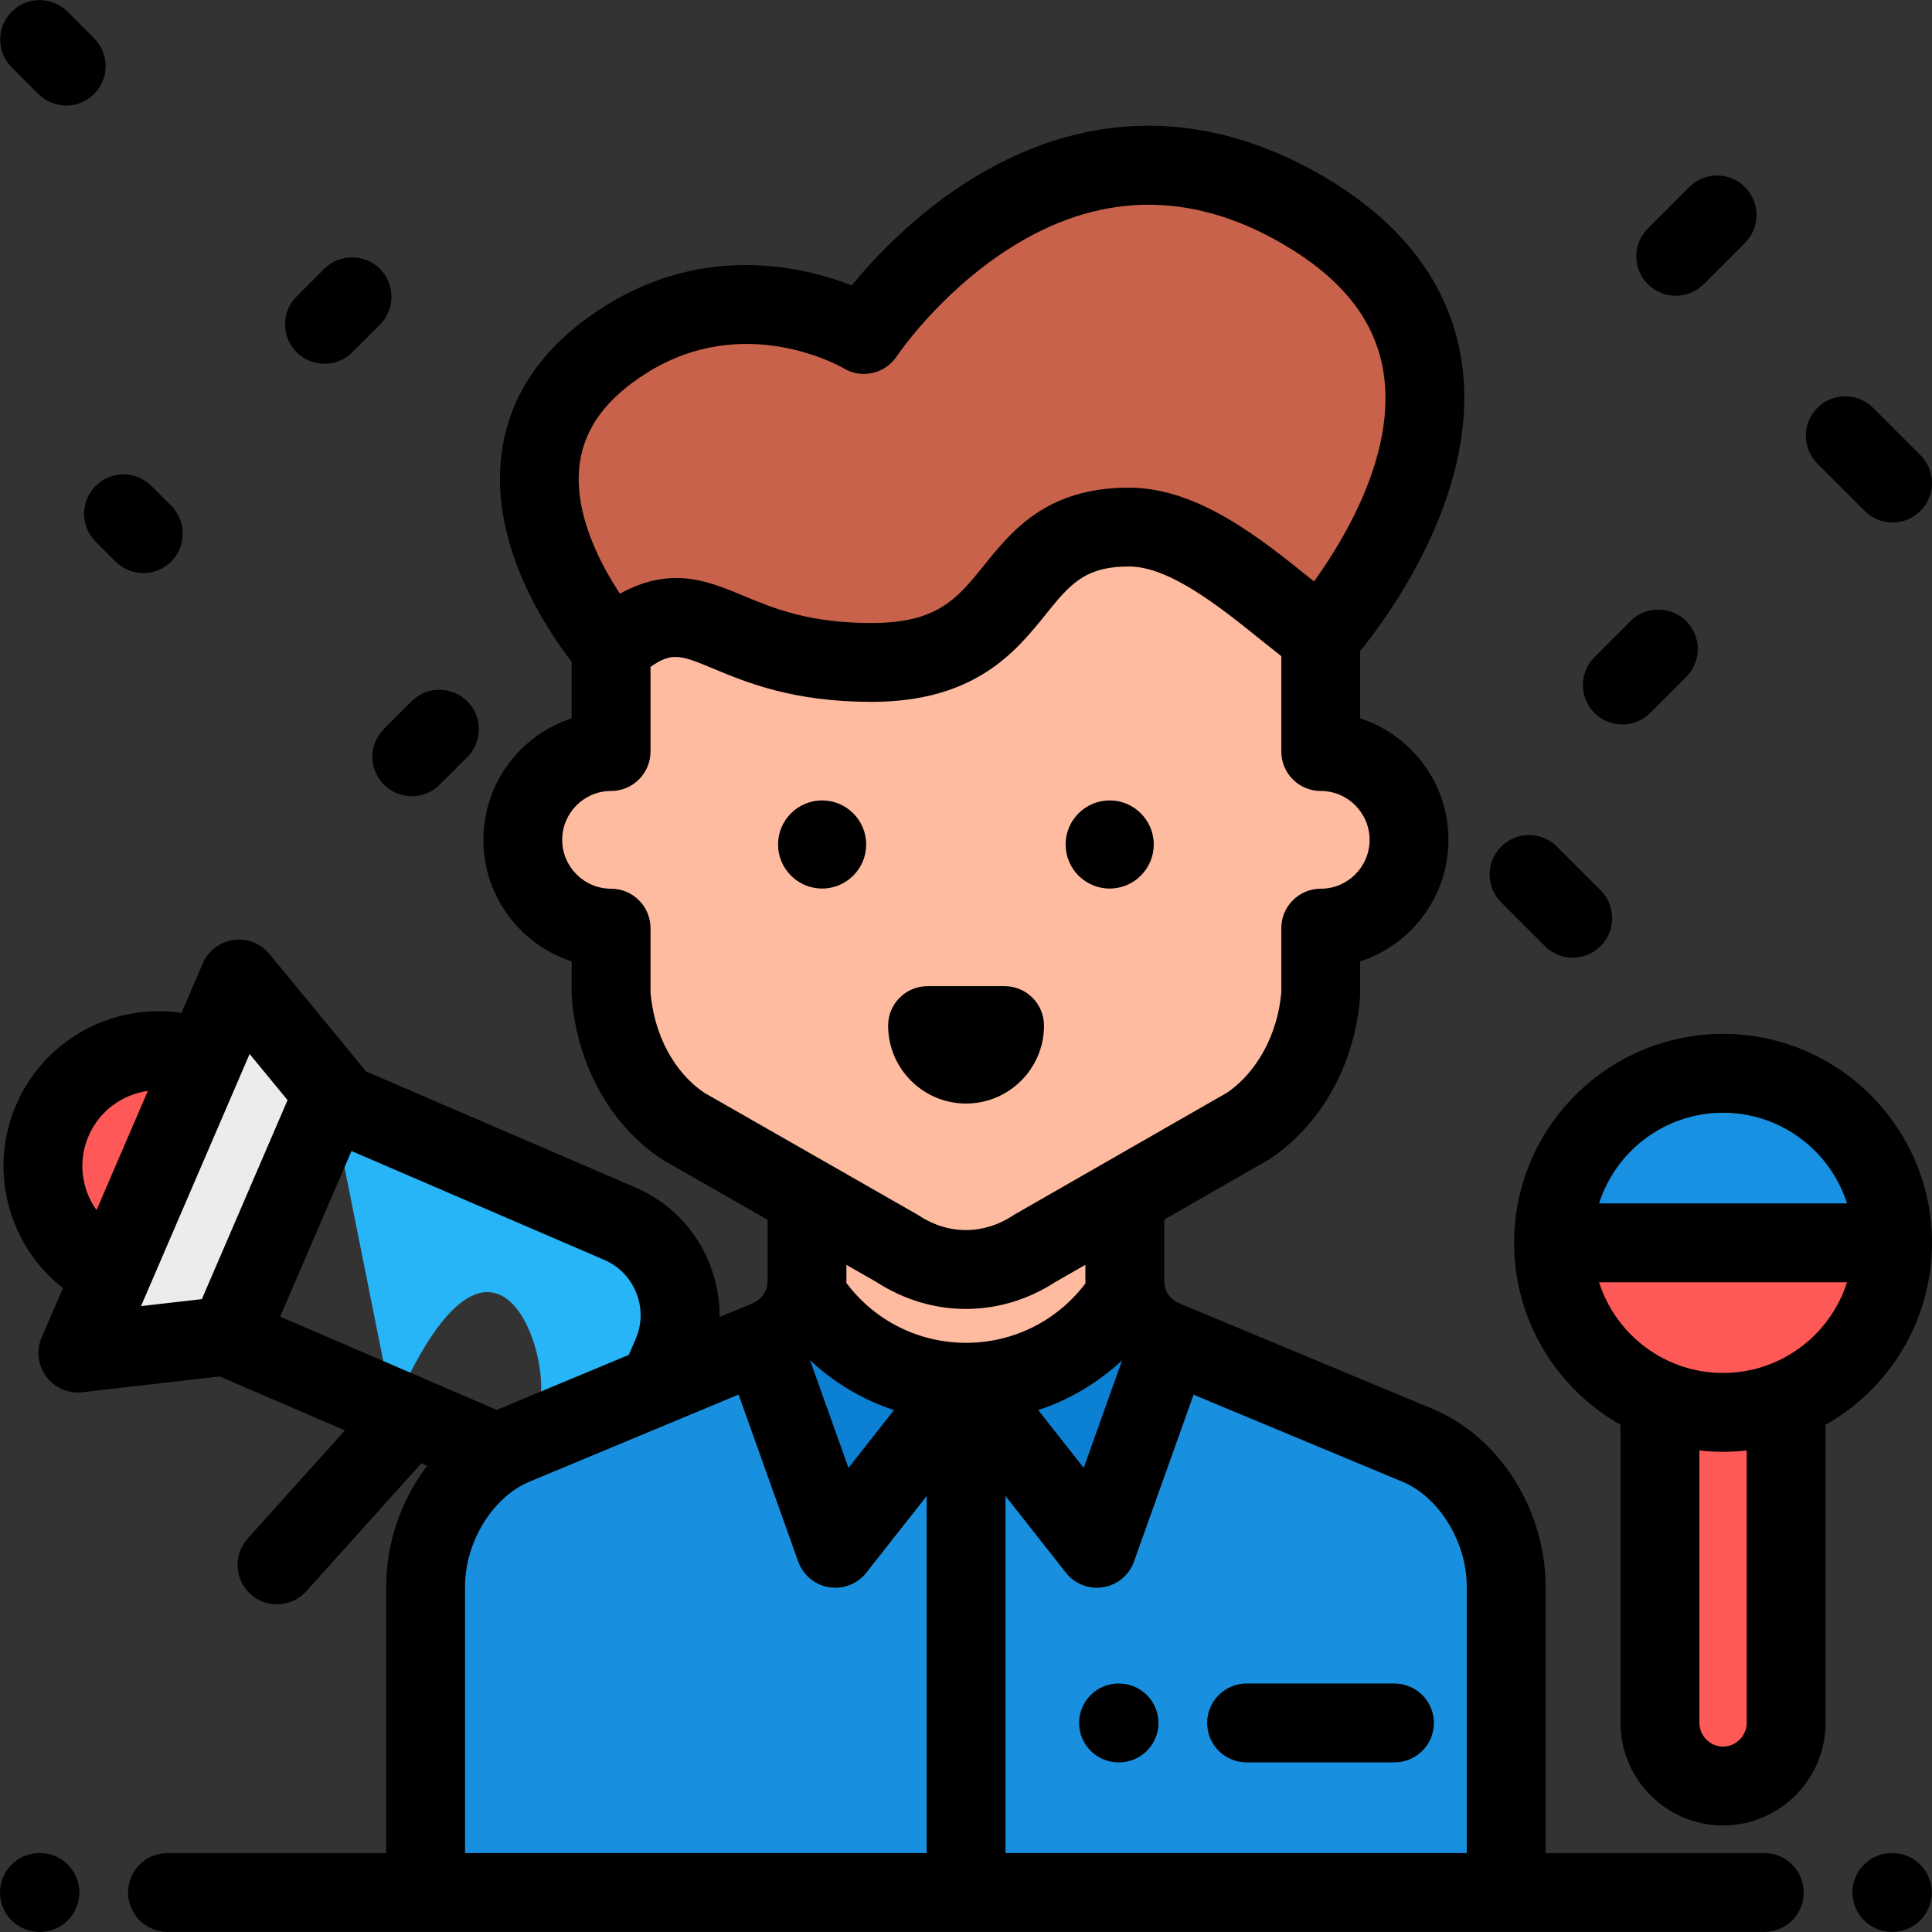 <?xml version="1.0" encoding="iso-8859-1"?>
<!-- Uploaded to: SVG Repo, www.svgrepo.com, Generator: SVG Repo Mixer Tools -->
<svg height="100%" width="100%" version="1.1" id="Layer_1" xmlns="http://www.w3.org/2000/svg" xmlns:xlink="http://www.w3.org/1999/xlink" 
	 viewBox="0 0 512.001 512.001" xml:space="preserve">
<rect x="0" y="0" width="512.001" height="512.001" fill="#333333" stroke="none"/>
<path style="fill:#27B5F7;" d="M87.686,291.305l76.62,32.997c13.308,5.731,19.506,21.309,13.776,34.616l-6.326,14.69
	c-5.731,13.308-21.309,19.506-34.6s16,13.776l-76.62-32.997L87.686,291.305z"/>
<path style="fill:#FF5859;" d="M29.882,337.114c-15.519-6.684-22.682-24.683-15.999-40.203s24.683-22.682,40.203-15.999"/>
<polygon style="fill:#ECEBED;" points="88.325,289.822 63.329,259.449 20.639,358.579 60.699,353.968 "/>
<g>
	<path style="fill:#FEBBA0;" d="M213.864,319.12v20.353c0,6.799-4.088,12.932-10.365,15.549l-67.241,28.017
		c-14.206,5.92-23.459,22.008-23.459,37.397v81.092h286.352v-81.092c0-15.389-9.254-31.479-23.459-37.397l-67.242-28.017
		c-6.277-2.615-10.365-8.749-10.365-15.549V319.12H213.864z"/>
	<path style="fill:#FEBBA0;" d="M350.006,199.164v-30.443c0-51.83-42.017-93.848-93.848-93.848
		c-51.831,0-93.848,42.017-93.848,93.848h-0.368v30.443c-12.925,0-23.403,10.478-23.403,23.403s10.478,23.403,23.403,23.403v17.472
		c1.126,14.735,8.311,27.853,19.192,35.038l56.575,32.343c11.36,7.503,25.173,7.503,36.533,0l56.405-32.343
		c10.879-7.185,18.233-20.303,19.36-35.038v-17.472c12.925,0,23.403-10.478,23.403-23.403
		C373.409,209.642,362.931,199.164,350.006,199.164z"/>
</g>
<path style="fill:#1990DF;" d="M375.691,383.038l-67.241-28.017c-5.2-2.166-8.889-6.749-10.005-12.124
	c-8.884,14.064-24.556,23.413-42.42,23.413c-17.916,0-33.629-9.403-42.498-23.535c-1.085,5.427-4.789,10.063-10.029,12.247
	l-67.241,28.017c-14.206,5.92-23.459,22.008-23.459,37.397v81.092h286.352v-81.092C399.15,405.046,389.896,388.956,375.691,383.038z
	"/>
<g>
	<circle style="fill:#FF5957;" cx="456.627" cy="329.371" r="44.926"/>
	<path style="fill:#FF5957;" d="M439.909,371.756V456.6c0,9.194,7.523,16.717,16.717,16.717c9.194,0,16.717-7.523,16.717-16.717
		v-84.845"/>
</g>
<path style="fill:#1991E2;" d="M456.626,284.443c-24.812,0-44.926,20.114-44.926,44.926h89.852
	C501.552,304.558,481.438,284.443,456.626,284.443z"/>
<g>
	<path style="fill:#0C80D3;" d="M213.527,342.774c-1.085,5.427-4.789,10.063-10.029,12.247l-1.628,0.678l19.502,54.624
		l34.653-44.014C238.108,366.309,222.397,356.907,213.527,342.774z"/>
	<path style="fill:#0C80D3;" d="M298.526,342.774c1.086,5.427,4.789,10.063,10.029,12.247l1.628,0.678l-19.502,54.624
		l-34.653-44.014C273.944,366.309,289.656,356.907,298.526,342.774z"/>
</g>
<path style="fill:#C8624A;" d="M161.943,171.648c0,0-45.208-50.645,3.762-81.581c31.896-20.149,63.242-1.427,63.242-1.427
	s47.974-72.42,115.872-33.24c70.625,40.752,5.186,113.32,5.186,113.32c-13.704-10.022-32.518-29.041-50.796-29.041
	c-35.365,0-25.356,35.871-68.259,35.871S186.024,151.521,161.943,171.648z"/>
<path d="M294.078,235.476c-6.439,0-11.679-5.239-11.679-11.678c0-6.44,5.24-11.679,11.679-11.679s11.678,5.239,11.678,11.679
	C305.755,230.236,300.517,235.476,294.078,235.476z"/>
<path d="M217.871,235.476c-6.439,0-11.678-5.239-11.678-11.678c0-6.44,5.239-11.679,11.678-11.679s11.679,5.239,11.679,11.679
	C229.549,230.236,224.31,235.476,217.871,235.476z"/>
<path d="M256.018,292.451c-11.39,0-20.658-9.267-20.658-20.658c0-5.77,4.679-10.448,10.448-10.448h20.419
	c5.769,0,10.448,4.678,10.448,10.448C276.675,283.183,267.409,292.451,256.018,292.451z"/>
<path d="M10.585,511.975h-0.137C4.679,511.975,0,507.298,0,501.527s4.679-10.448,10.448-10.448h0.137
	c5.769,0,10.448,4.678,10.448,10.448S16.354,511.975,10.585,511.975z"/>
<path d="M501.501,511.974h-0.137c-5.769,0-10.448-4.678-10.448-10.448c0-5.77,4.679-10.448,10.448-10.448h0.137
	c5.769,0,10.448,4.678,10.448,10.448C511.949,507.297,507.27,511.974,501.501,511.974z"/>
<path d="M512,329.369c0-30.533-24.84-55.374-55.374-55.374s-55.374,24.841-55.374,55.374c0,20.666,11.387,38.712,28.209,48.226
	v79.006c0,14.978,12.185,27.165,27.165,27.165c14.979,0,27.165-12.186,27.165-27.165v-79.006
	C500.613,368.081,512,350.035,512,329.369z M456.626,363.848c-15.37,0-28.419-10.112-32.856-24.03h65.711
	C485.045,353.736,471.996,363.848,456.626,363.848z M456.626,294.891c15.37,0,28.419,10.112,32.856,24.03H423.77
	C428.207,305.003,441.256,294.891,456.626,294.891z M462.895,456.601c0,3.398-2.871,6.269-6.269,6.269
	c-3.398,0-6.269-2.871-6.269-6.269V384.38c2.059,0.233,4.148,0.365,6.269,0.365c2.121,0,4.209-0.132,6.269-0.365V456.601z"/>
<path d="M467.564,491.079h-57.965v-70.644c0-20.366-12.291-39.709-29.887-47.042l-67.241-28.016
	c-2.391-0.996-3.936-3.313-3.936-5.904v-16.269l27.311-15.659c0.19-0.11,0.377-0.225,0.56-0.346
	c13.674-9.03,22.653-25.09,24.019-42.96c0.021-0.264,0.03-0.531,0.03-0.796v-8.674c13.568-4.413,23.402-17.181,23.402-32.202
	c0-15.021-9.835-27.788-23.402-32.202v-17.829c8.28-10.221,32.196-43.193,26.824-77.167c-3.178-20.103-15.706-36.596-37.236-49.019
	c-31.375-18.105-63.978-17.346-94.281,2.196c-13.939,8.988-24.227,19.992-30.05,27.084c-13.032-5.071-39.018-11.178-65.584,5.603
	c-15.839,10.006-24.978,22.973-27.16,38.541c-3.426,24.428,12.095,47.32,18.529,55.599v14.992
	c-13.568,4.413-23.402,17.181-23.402,32.202c0,15.021,9.835,27.788,23.402,32.202v8.674c0,0.265,0.01,0.532,0.03,0.796
	c1.372,17.943,10.288,34.003,23.851,42.96c0.187,0.124,0.377,0.241,0.573,0.352l27.467,15.702v16.219
	c0,2.59-1.545,4.907-3.936,5.904l-8.802,3.667c0.063-4.771-0.815-9.56-2.637-14.138c-3.641-9.15-10.603-16.324-19.603-20.199
	L96.902,283.9c-0.166-0.24-0.322-0.487-0.51-0.716l-24.996-30.373c-2.316-2.813-5.926-4.214-9.536-3.705
	c-3.607,0.512-6.687,2.866-8.127,6.211l-5.646,13.11c-17.984-2.7-36.275,6.882-43.8,24.352c-4.336,10.07-4.493,21.224-0.439,31.411
	c2.732,6.864,7.16,12.729,12.836,17.156l-5.642,13.101c-1.474,3.425-1.013,7.375,1.212,10.366c1.984,2.669,5.103,4.214,8.381,4.214
	c0.397,0,0.797-0.022,1.197-0.068l36.384-4.186l33.194,14.295l-25.77,28.645c-3.858,4.29-3.509,10.896,0.779,14.756
	c1.997,1.796,4.495,2.68,6.985,2.68c2.859,0,5.708-1.167,7.771-3.46l30.493-33.896l1.523,0.656
	c-6.784,8.94-10.843,20.293-10.843,31.987v70.644H44.386c-5.769,0-10.448,4.678-10.448,10.448c0,5.77,4.679,10.448,10.448,10.448
	h423.178c5.769,0,10.448-4.678,10.448-10.448C478.012,495.756,473.333,491.079,467.564,491.079z M153.658,122.678
	c1.309-9.333,7.074-17.111,17.628-23.777c25.859-16.334,51.285-1.886,52.305-1.29c4.792,2.861,10.986,1.452,14.068-3.2
	c0.109-0.163,10.997-16.418,29.426-28.301c23.624-15.233,48.02-15.791,72.513-1.658c15.997,9.23,24.838,20.391,27.031,34.121
	c3.415,21.384-10.126,44.034-18.398,55.516c-0.277-0.223-0.555-0.447-0.836-0.673c-13.378-10.774-30.024-24.183-48.185-24.183
	c-21.824,0-31.006,11.381-38.385,20.525c-7.188,8.909-12.382,15.346-29.875,15.346c-16.569,0-25.798-3.838-33.941-7.224
	c-5.607-2.332-11.308-4.703-17.836-4.703c-4.492,0-9.377,1.123-14.889,4.155C158.937,149.241,151.838,135.66,153.658,122.678z
	 M186.636,289.591c-7.983-5.406-13.284-15.292-14.245-26.569V245.97c0-5.77-4.679-10.448-10.448-10.448
	c-7.143,0-12.954-5.812-12.954-12.954c0-7.142,5.812-12.954,12.954-12.954c5.769,0,10.448-4.678,10.448-10.448v-22.432
	c5.715-4.057,8.179-3.058,16.596,0.442c8.956,3.724,21.223,8.825,41.964,8.825c27.482,0,38.265-13.364,46.137-23.12
	c6.416-7.951,10.288-12.751,22.122-12.751c10.792,0,24.258,10.846,35.078,19.561c1.809,1.456,3.559,2.863,5.27,4.205v25.271
	c0,5.77,4.679,10.448,10.448,10.448c7.143,0,12.954,5.812,12.954,12.954c0,7.142-5.812,12.954-12.954,12.954
	c-5.769,0-10.448,4.678-10.448,10.448v17.05c-0.949,11.049-6.442,21.174-14.419,26.574l-56.094,32.164
	c-0.19,0.11-0.377,0.225-0.56,0.346c-7.834,5.173-17.184,5.173-25.018,0c-0.187-0.123-0.377-0.241-0.573-0.352L186.636,289.591z
	 M23.264,316.463c-1.989-5-1.914-10.476,0.215-15.419c2.88-6.688,8.979-11.001,15.71-11.956l-13.607,31.598
	C24.659,319.386,23.868,317.982,23.264,316.463z M53.497,344.281l-16.124,1.854l28.776-66.819l10.06,12.224L53.497,344.281z
	 M74.248,348.924l18.901-43.891l67.025,28.865c3.873,1.667,6.875,4.769,8.452,8.734c1.579,3.964,1.529,8.28-0.14,12.152l-1.84,4.272
	l-34.407,14.337c-0.194,0.082-0.384,0.171-0.578,0.255L74.248,348.924z M245.578,491.079H123.247v-70.644
	c0-11.776,7.321-23.707,17.029-27.753l55.456-23.107l15.802,44.261c1.279,3.582,4.402,6.184,8.155,6.798
	c0.563,0.092,1.126,0.137,1.686,0.137c3.171,0,6.208-1.446,8.208-3.985l15.996-20.316v94.608H245.578z M214.666,360.467
	c6.39,5.992,13.97,10.493,22.246,13.228l-12.056,15.314L214.666,360.467z M224.292,339.981c0.003-0.17,0.019-0.337,0.019-0.509
	v-4.274l7.939,4.539c7.334,4.763,15.529,7.144,23.725,7.144c8.198,0,16.396-2.383,23.731-7.148l7.931-4.548v4.288
	c0,0.213,0.019,0.422,0.023,0.633c-7.494,9.916-19.079,15.755-31.635,15.755C243.407,355.861,231.783,349.976,224.292,339.981z
	 M297.388,360.461l-10.192,28.547l-12.059-15.317C283.413,370.955,290.997,366.453,297.388,360.461z M266.474,396.468l15.997,20.318
	c2,2.54,5.037,3.985,8.208,3.985c0.559,0,1.123-0.045,1.686-0.137c3.753-0.613,6.876-3.217,8.155-6.798l15.789-44.223l55.366,23.069
	c9.707,4.044,17.028,15.976,17.028,27.753v70.644H266.474V396.468z"/>
<path d="M296.554,467.049h-0.137c-5.769,0-10.448-4.678-10.448-10.448s4.679-10.448,10.448-10.448h0.137
	c5.769,0,10.448,4.678,10.448,10.448S302.324,467.049,296.554,467.049z"/>
<path d="M369.553,467.048h-39.199c-5.769,0-10.448-4.678-10.448-10.448c0-5.77,4.679-10.448,10.448-10.448h39.199
	c5.769,0,10.448,4.678,10.448,10.448C380.001,462.37,375.322,467.048,369.553,467.048z"/>
<path d="M444.088,78.386c-2.675,0-5.347-1.02-7.388-3.06c-4.08-4.08-4.08-10.696,0-14.777l10.97-10.97
	c4.081-4.08,10.694-4.08,14.777,0c4.08,4.08,4.08,10.696,0,14.777l-10.97,10.97C449.436,77.366,446.762,78.386,444.088,78.386z"/>
<path d="M501.552,138.462c-2.675,0-5.347-1.02-7.388-3.06l-12.538-12.538c-4.08-4.08-4.08-10.696,0-14.777
	c4.081-4.08,10.695-4.08,14.777,0l12.538,12.538c4.08,4.08,4.08,10.696,0,14.777C506.899,137.442,504.226,138.462,501.552,138.462z"
	/>
<path d="M429.935,191.994c-2.675,0-5.347-1.02-7.388-3.06c-4.08-4.08-4.08-10.696,0-14.777l9.553-9.553
	c4.081-4.08,10.694-4.08,14.777,0c4.08,4.08,4.08,10.696,0,14.777l-9.553,9.553C435.282,190.974,432.609,191.994,429.935,191.994z"
	/>
<path d="M416.797,253.784c-2.675,0-5.347-1.02-7.388-3.06l-11.588-11.587c-4.08-4.08-4.08-10.696,0-14.775
	c4.079-4.08,10.694-4.081,14.777,0l11.588,11.587c4.08,4.08,4.08,10.696,0,14.775C422.146,252.764,419.471,253.784,416.797,253.784z
	"/>
<path d="M17.551,27.975c-2.675,0-5.347-1.02-7.388-3.06l-7.052-7.052c-4.08-4.08-4.08-10.696,0-14.777
	c4.081-4.08,10.695-4.08,14.777,0l7.052,7.052c4.08,4.08,4.08,10.696,0,14.777C22.899,26.955,20.225,27.975,17.551,27.975z"/>
<path d="M85.985,96.409c-2.675,0-5.347-1.02-7.388-3.06c-4.08-4.08-4.08-10.696,0-14.777l7.314-7.314
	c4.081-4.08,10.695-4.08,14.777,0c4.08,4.08,4.08,10.696,0,14.777l-7.314,7.314C91.333,95.389,88.659,96.409,85.985,96.409z"/>
<path d="M109.142,211.006c-2.675,0-5.347-1.02-7.388-3.06c-4.08-4.08-4.08-10.696,0-14.777l7.314-7.314
	c4.081-4.08,10.695-4.08,14.777,0c4.08,4.08,4.08,10.696,0,14.777l-7.314,7.314C114.49,209.986,111.816,211.006,109.142,211.006z"/>
<path d="M37.99,151.869c-2.675,0-5.347-1.02-7.388-3.06l-5.256-5.257c-4.08-4.08-4.08-10.696,0.001-14.775
	c4.08-4.08,10.695-4.079,14.775,0l5.256,5.257c4.08,4.08,4.08,10.696-0.001,14.775C43.337,150.85,40.663,151.869,37.99,151.869z"/>
</svg>